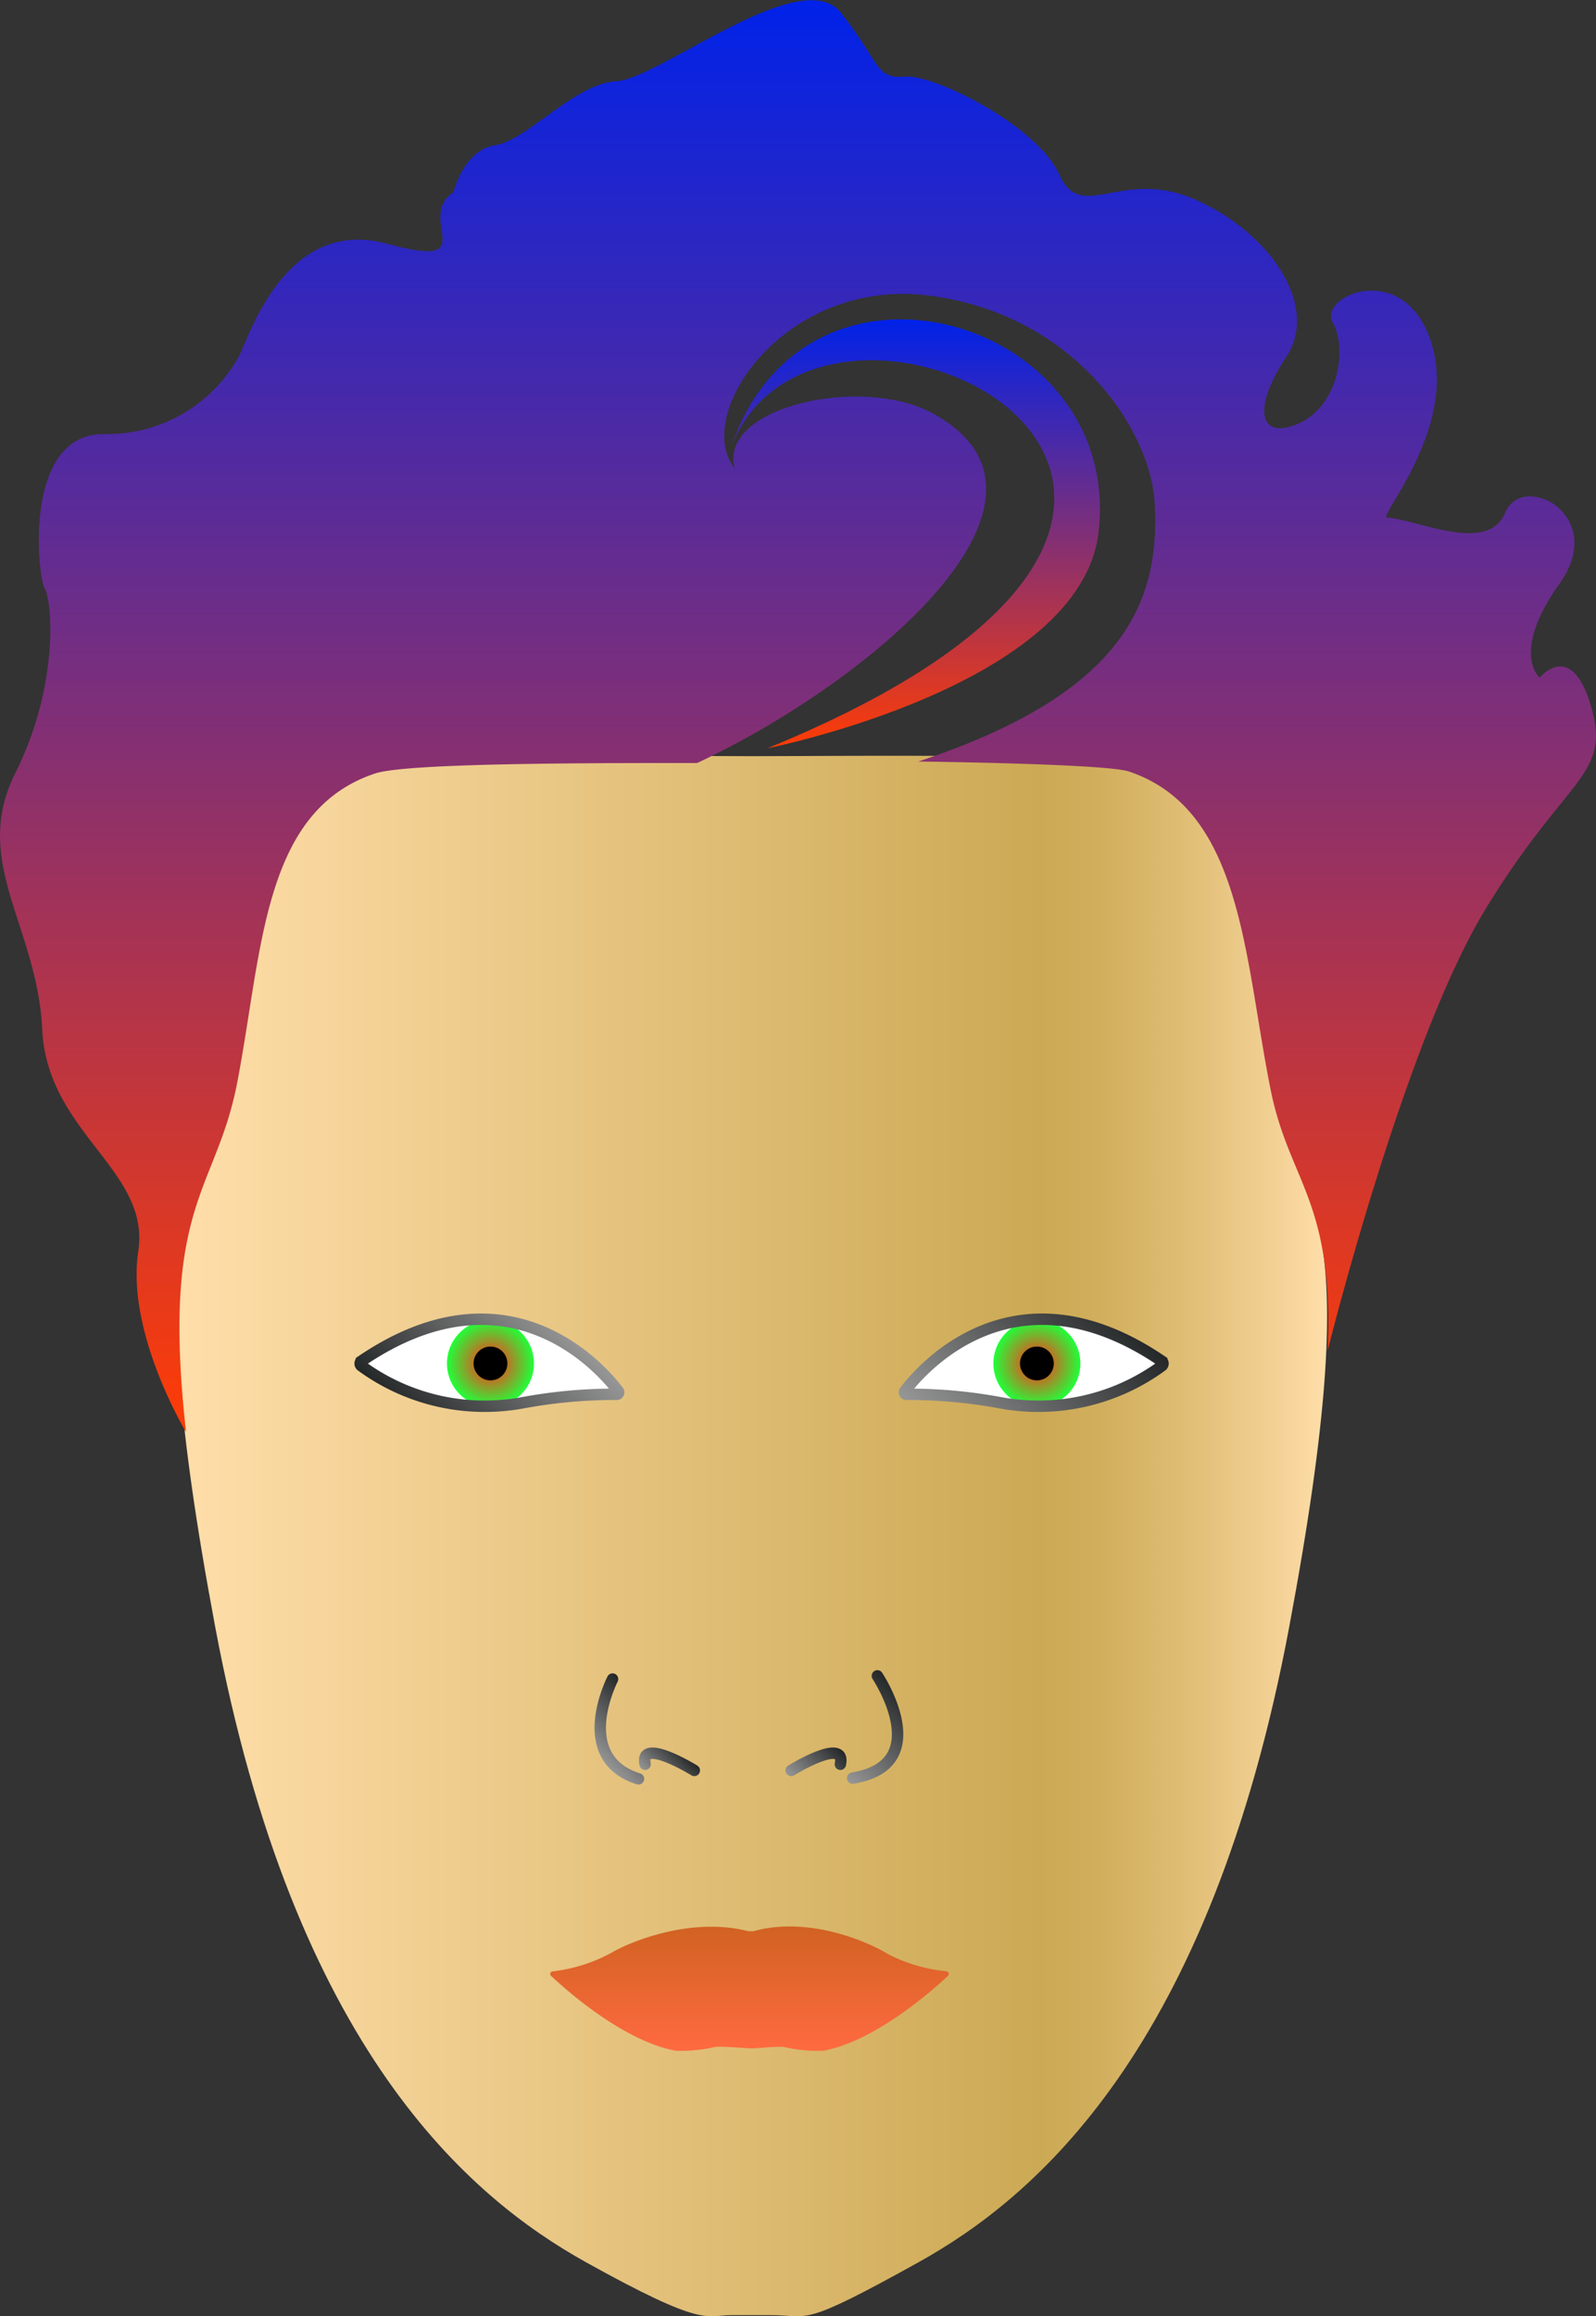 <svg xmlns="http://www.w3.org/2000/svg" xmlns:xlink="http://www.w3.org/1999/xlink" viewBox="0 0 139.76 202.78"><rect x="0" y="0" width="139.76" height="202.78" fill="#333333" stroke="none"/><defs><style>.cls-1{fill:url(#linear-gradient);}.cls-2{fill:url(#linear-gradient-2);}.cls-11,.cls-3,.cls-4,.cls-5,.cls-6,.cls-9{fill:none;stroke-linecap:round;stroke-miterlimit:10;}.cls-3{stroke:url(#linear-gradient-3);}.cls-4{stroke:url(#linear-gradient-4);}.cls-5{stroke:url(#linear-gradient-5);}.cls-6{stroke:url(#linear-gradient-6);}.cls-7{fill:#fff;}.cls-8{fill:url(#radial-gradient);}.cls-9{stroke:url(#linear-gradient-7);}.cls-10{fill:url(#radial-gradient-2);}.cls-11{stroke:url(#linear-gradient-8);}.cls-12{fill:url(#linear-gradient-9);}.cls-13{fill:url(#linear-gradient-10);}</style><linearGradient id="linear-gradient" x1="15.53" y1="134.48" x2="116.22" y2="134.48" gradientUnits="userSpaceOnUse"><stop offset="0" stop-color="#ffdeaa"/><stop offset="0.75" stop-color="#cca954"/><stop offset="0.8" stop-color="#d1ae5c"/><stop offset="0.87" stop-color="#debc72"/><stop offset="0.96" stop-color="#f4d297"/><stop offset="1" stop-color="#ffdeaa"/></linearGradient><linearGradient id="linear-gradient-2" x1="65.6" y1="179.54" x2="65.6" y2="168.66" gradientUnits="userSpaceOnUse"><stop offset="0" stop-color="#ff6a40"/><stop offset="1" stop-color="#d16222"/></linearGradient><linearGradient id="linear-gradient-3" x1="52.35" y1="153.83" x2="56.75" y2="149.44" gradientUnits="userSpaceOnUse"><stop offset="0" stop-color="#969696"/><stop offset="1" stop-color="#242728"/></linearGradient><linearGradient id="linear-gradient-4" x1="73.03" y1="154.74" x2="79.29" y2="148.48" xlink:href="#linear-gradient-3"/><linearGradient id="linear-gradient-5" x1="69.87" y1="156.32" x2="73.35" y2="152.84" xlink:href="#linear-gradient-3"/><linearGradient id="linear-gradient-6" x1="57.17" y1="155.88" x2="59.77" y2="153.28" xlink:href="#linear-gradient-3"/><radialGradient id="radial-gradient" cx="90.8" cy="119.37" r="3.81" gradientUnits="userSpaceOnUse"><stop offset="0" stop-color="#d16222"/><stop offset="0.36" stop-color="#c17024"/><stop offset="1" stop-color="#20ff39"/></radialGradient><linearGradient id="linear-gradient-7" x1="83.8" y1="127.28" x2="97.18" y2="113.9" xlink:href="#linear-gradient-3"/><radialGradient id="radial-gradient-2" cx="42.95" cy="119.37" r="3.81" xlink:href="#radial-gradient"/><linearGradient id="linear-gradient-8" x1="37.41" y1="126.07" x2="48.37" y2="115.11" gradientUnits="userSpaceOnUse"><stop offset="0" stop-color="#242728"/><stop offset="1" stop-color="#969696"/></linearGradient><linearGradient id="linear-gradient-9" x1="80.22" y1="65.51" x2="80.22" y2="27.96" gradientUnits="userSpaceOnUse"><stop offset="0" stop-color="#ff3c05"/><stop offset="1" stop-color="#0022e9"/></linearGradient><linearGradient id="linear-gradient-10" x1="69.88" y1="125.37" x2="69.88" y2="0" xlink:href="#linear-gradient-9"/></defs><title>FaceTwo</title><g id="Layer_2" data-name="Layer 2"><g id="Logo_Color_all" data-name="Logo Color all"><g id="FaceTwo"><path class="cls-1" d="M67.53,202.69c3.48,0,2.48,1.16,12.92-4.64,10.13-5.63,25.5-18.54,32.45-55.64s1.16-35.93-1.15-47.53S109,70.38,99,67.06c-3.47-1.16-24.34-.86-32.45-.86H65.21c-8.11,0-29-.3-32.46.86C22.8,70.38,22.32,83.29,20,94.88s-8.11,10.44-1.16,47.53,22.33,50,32.46,55.64c10.43,5.8,10.43,4.64,12.75,4.64Z"/><path class="cls-2" d="M66,169.07c5-1.38,10.33,1.1,11.74,2a14.21,14.21,0,0,0,5.08,1.51A.24.24,0,0,1,83,173c-1.44,1.34-6.39,5.71-10.9,6.54a13.15,13.15,0,0,1-3.46-.33c-.7-.07-2.1.12-2.81.12s-2.41-.2-3.21-.12a13.07,13.07,0,0,1-3.45.33c-4.52-.83-9.47-5.2-10.9-6.54a.23.23,0,0,1,.15-.41A14.2,14.2,0,0,0,53.48,171c1.4-.86,6.69-3.15,11.73-2A2,2,0,0,0,66,169.07Z"/><path class="cls-3" d="M53.64,147s-3.56,6.9,2.27,8.74"/><path class="cls-4" d="M76.83,146.72s5.17,7.76-2.16,8.95"/><path class="cls-5" d="M69.28,155s4.85-3,4.31-.54"/><path class="cls-6" d="M60.8,155s-4.85-3-4.31-.54"/><path class="cls-7" d="M79.24,121.79c1.39-1.84,9.54-11.43,22.49-2.63a.26.26,0,0,1,0,.43,18.3,18.3,0,0,1-14.19,3.21,44,44,0,0,0-8.17-.73A.17.17,0,0,1,79.24,121.79Z"/><circle class="cls-8" cx="90.8" cy="119.37" r="3.81"/><circle cx="90.8" cy="119.37" r="1.48"/><path class="cls-9" d="M79.24,121.79c1.39-1.84,9.54-11.43,22.49-2.63a.26.26,0,0,1,0,.43,18.3,18.3,0,0,1-14.19,3.21,44,44,0,0,0-8.17-.73A.17.17,0,0,1,79.24,121.79Z"/><path class="cls-7" d="M54.14,121.79c-1.39-1.84-9.54-11.43-22.49-2.63a.26.26,0,0,0,0,.43,18.3,18.3,0,0,0,14.19,3.21,44,44,0,0,1,8.17-.73A.17.17,0,0,0,54.14,121.79Z"/><circle class="cls-10" cx="42.95" cy="119.37" r="3.81"/><circle cx="42.95" cy="119.37" r="1.48"/><path class="cls-11" d="M54.14,121.79c-1.39-1.84-9.54-11.43-22.49-2.63a.26.26,0,0,0,0,.43,18.3,18.3,0,0,0,14.19,3.21,44,44,0,0,1,8.17-.73A.17.17,0,0,0,54.14,121.79Z"/><path class="cls-12" d="M64.1,38.94c8.14-19.94,57.3,4.33,3.11,26.57,0,0,27.54-5.47,29-19C98.28,27.93,70.75,19.74,64.1,38.94Z"/><path class="cls-13" d="M80.42,66.67C98.1,60.81,101.65,53,101.11,44c-.38-6.46-7.11-16.5-19.73-18.12S60.59,36.29,64.34,41c-1.48-5.36,11.13-8.21,17.36-4.8,13.59,7.44-5.44,23.48-20.65,30.6-9.61,0-25.37,0-28.18.91C22.91,71,23,83.4,20.73,95c-1.88,9.4-6.66,10.5-4.44,30.37,0,0-5.26-8.71-4.18-15.82S4.13,99.2,3.7,90.14-2.55,75.47,1.33,67.71s3.23-15.1,2.59-16.18S2,38,9.09,38A13.16,13.16,0,0,0,21,31.05C22,28.89,25.27,19,33.89,21.34s2.38-2.16,5.83-4.53c0,0,.86-3.67,3.66-4.1S50.28,7.32,54,7.11s16.18-10.36,19.63-6,3,5.82,5.6,5.6S90.83,11,92.77,15.3s5.39-.65,11.86,2.16,11,9.27,8,13.8-2.37,7.33,1.08,5.82,4.31-6.47,3-8.84S123,22.63,125.34,30s-4.66,15.25-3.89,15.31c2.81.21,8.85,3.23,10.36-.43s9.05.21,4.74,6.25-1.72,8.2-1.72,8.2,2.8-3.45,4.52,2.59-2.15,6-9.27,17.68-13.82,38.65-13.82,38.65c.56-13.2-3.37-14.74-5-22.88-2.32-11.59-2.46-24.51-12.42-27.83C97.22,67,86.57,66.75,80.42,66.67Z"/></g></g></g></svg>